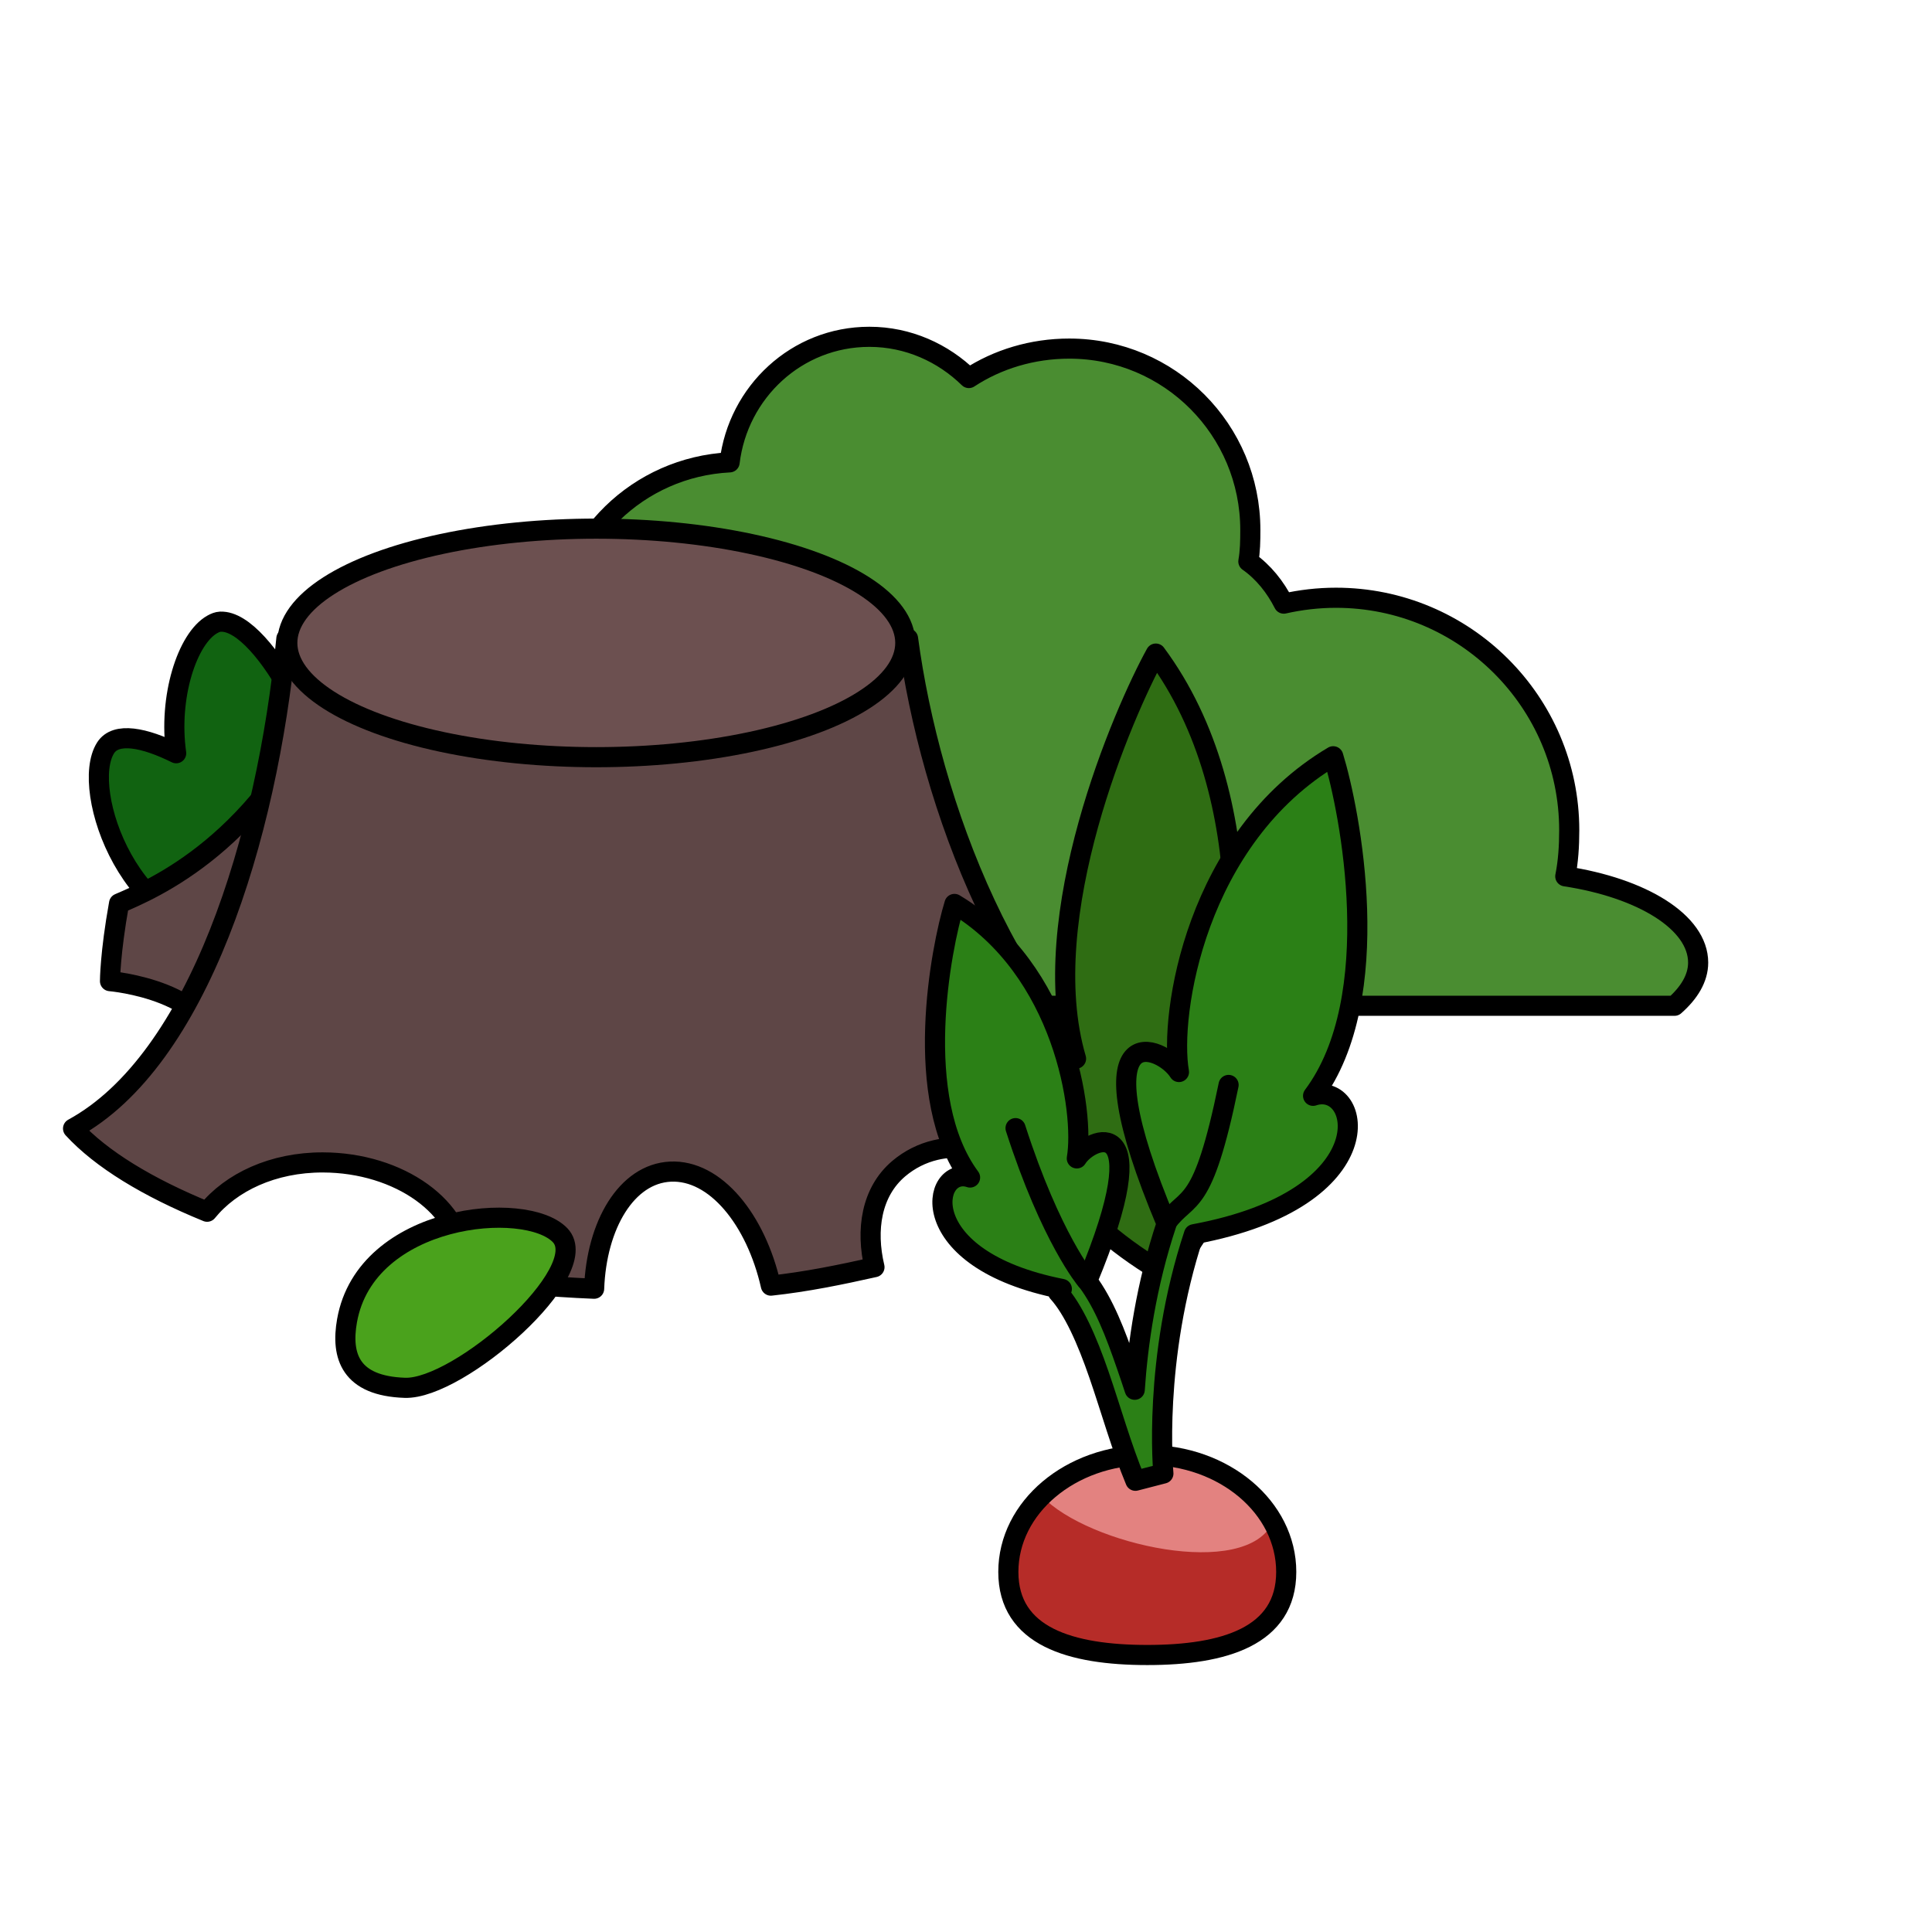 <?xml version="1.0" encoding="UTF-8" standalone="no"?>
<svg
   xmlns:dc="http://purl.org/dc/elements/1.1/"
   xmlns:cc="http://creativecommons.org/ns#"
   xmlns:rdf="http://www.w3.org/1999/02/22-rdf-syntax-ns#"
   xmlns:svg="http://www.w3.org/2000/svg"
   xmlns="http://www.w3.org/2000/svg"
   viewBox="0 0 48 48"
   version="1.1"
   id="svg4325"
   height="100%"
   width="100%">
  <defs
     id="defs4327" />
  <path
     style="display:inline;overflow:visible;visibility:visible;fill:#116311;fill-opacity:1;fill-rule:evenodd;stroke:#000000;stroke-width:0.5;stroke-linecap:round;stroke-linejoin:round;stroke-miterlimit:4;stroke-dasharray:none;stroke-dashoffset:0;stroke-opacity:1;marker:none;enable-background:accumulate"
     d="m 5.478,15.445 c -0.074,0.004 -0.135,0.03 -0.202,0.067 -0.625,0.349 -1.097,1.81 -0.899,3.202 -0.788,-0.391 -1.498,-0.535 -1.753,-0.134 -0.661,1.035 0.658,4.793 3.349,4.613 0.897,-0.06 1.565,-0.474 1.281,-1.791 -0.009,-0.041 -0.03,-0.091 -0.045,-0.134 0.332,-0.135 0.626,-0.467 0.809,-1.097 0.353,-1.214 -1.432,-4.778 -2.54,-4.725 z"
     id="path12521" />
  <path
     style="display:inline;overflow:visible;visibility:visible;opacity:1;fill:#4a8d31;fill-opacity:1;fill-rule:evenodd;stroke:#000000;stroke-width:0.5;stroke-linecap:round;stroke-linejoin:round;stroke-miterlimit:4;stroke-dasharray:none;stroke-dashoffset:0;stroke-opacity:1;marker:none;marker-start:none;marker-mid:none;marker-end:none;enable-background:accumulate"
     d="m 21.599,8.368 c -1.807,5.6e-6 -3.263,1.375 -3.472,3.119 -2.274,0.115 -4.086,1.891 -4.255,4.143 -0.458,-0.144 -0.938,-0.219 -1.443,-0.219 -2.652,-3e-6 -4.817,2.158 -4.817,4.801 -5e-6,0.857 0.239,1.643 0.636,2.339 -1.255,0.405 -2.03,0.912 -2.03,1.462 0,0.35 0.314,0.675 0.856,0.975 l 34.529,0 c 0.364,-0.321 0.587,-0.683 0.587,-1.072 -9e-6,-1.008 -1.399,-1.855 -3.301,-2.144 0.074,-0.369 0.098,-0.755 0.098,-1.145 -6e-6,-3.187 -2.598,-5.776 -5.796,-5.776 -0.444,-2e-6 -0.88,0.052 -1.296,0.146 -0.21,-0.413 -0.503,-0.783 -0.88,-1.048 0.045,-0.255 0.049,-0.513 0.049,-0.78 -8e-6,-2.487 -2.004,-4.508 -4.499,-4.508 -0.916,8.4e-6 -1.782,0.264 -2.494,0.731 -0.637,-0.623 -1.507,-1.024 -2.47,-1.024 z"
     id="path3279" />
  <path
     style="display:inline;overflow:visible;visibility:visible;fill:#5e4646;fill-opacity:1;fill-rule:evenodd;stroke:#000000;stroke-width:0.5;stroke-linecap:round;stroke-linejoin:round;stroke-miterlimit:4;stroke-dasharray:none;stroke-dashoffset:0;stroke-opacity:1;marker:none;enable-background:accumulate"
     d="m 8.236,16.882 c -1.684,4.088 -4.492,5.223 -5.278,5.564 -0.225,1.249 -0.225,1.93 -0.225,1.93 0,0 2.695,0.227 2.695,1.93 2.246,-3.179 3.144,-6.926 2.807,-9.424 z"
     id="path2520" />
  <path
     style="display:inline;overflow:visible;visibility:visible;fill:#5e4646;fill-opacity:1;fill-rule:evenodd;stroke:#000000;stroke-width:0.5;stroke-linecap:round;stroke-linejoin:round;stroke-miterlimit:4;stroke-dasharray:none;stroke-dashoffset:0;stroke-opacity:1;marker:none;enable-background:accumulate"
     d="m 7.115,15.866 c -0.481,4.972 -2.191,10.479 -5.3,12.172 0.697,0.759 1.851,1.463 3.331,2.067 0.594,-0.732 1.632,-1.228 2.877,-1.225 1.894,0.004 3.491,1.129 3.483,2.526 -6.23e-4,0.101 -0.059,0.208 -0.076,0.306 1.086,0.155 2.2,0.26 3.331,0.306 0.058,-1.59 0.808,-2.855 1.893,-2.909 1.118,-0.055 2.126,1.19 2.498,2.832 0.883,-0.095 1.736,-0.271 2.574,-0.459 -0.22,-0.924 -0.081,-1.87 0.606,-2.45 0.267,-0.225 0.578,-0.381 0.909,-0.459 0.991,-0.234 2.216,0.19 3.028,1.148 0.917,-0.549 1.751,-1.137 2.423,-1.914 -3.597,-2.425 -5.586,-7.852 -6.132,-11.942 l -15.445,0 z"
     id="path2508" />
  <ellipse
     ry="2.839"
     rx="7.677"
     cy="15.973"
     cx="14.815"
     style="display:inline;overflow:visible;visibility:visible;fill:#6c5050;fill-opacity:1;fill-rule:evenodd;stroke:#000000;stroke-width:0.5;stroke-linecap:round;stroke-linejoin:round;stroke-miterlimit:4;stroke-dasharray:none;stroke-dashoffset:0;stroke-opacity:1;marker:none;enable-background:accumulate"
     id="path2522" />
  <path
     id="path3719"
     d="m 31.956,39.054 c 0,1.604 -1.546,2.064 -3.452,2.064 -1.905,0 -3.452,-0.46 -3.452,-2.064 0,-1.604 1.546,-2.906 3.452,-2.906 1.905,0 3.452,1.302 3.452,2.906 z"
     style="display:inline;overflow:visible;visibility:visible;fill:#b62c28;fill-opacity:1;fill-rule:evenodd;stroke:none;stroke-width:0.5;stroke-linecap:round;stroke-linejoin:miter;stroke-miterlimit:4;stroke-dashoffset:0;stroke-opacity:1;marker:none;marker-start:none;marker-mid:none;marker-end:none;enable-background:accumulate" />
  <path
     style="display:inline;fill:#e38280;fill-opacity:1;fill-rule:evenodd;stroke:none;stroke-width:1px;stroke-linecap:butt;stroke-linejoin:miter;stroke-opacity:1"
     d="m 28.494,36.143 c -1.055,0 -1.97,0.406 -2.603,1.035 1.135,1.199 5.08,2.089 5.739,0.627 -0.556,-0.978 -1.763,-1.662 -3.136,-1.662 z"
     id="path3714" />
  <path
     style="display:inline;overflow:visible;visibility:visible;fill:none;fill-opacity:1;fill-rule:evenodd;stroke:#000000;stroke-width:0.5;stroke-linecap:round;stroke-linejoin:miter;stroke-miterlimit:4;stroke-dashoffset:0;stroke-opacity:1;marker:none;marker-start:none;marker-mid:none;marker-end:none;enable-background:accumulate"
     d="m 31.956,39.054 c 0,1.604 -1.546,2.064 -3.452,2.064 -1.905,0 -3.452,-0.46 -3.452,-2.064 0,-1.604 1.546,-2.906 3.452,-2.906 1.905,0 3.452,1.302 3.452,2.906 z"
     id="path3693" />
  <path
     style="display:inline;overflow:visible;visibility:visible;opacity:1;fill:#2f6d13;fill-opacity:1;fill-rule:evenodd;stroke:#000000;stroke-width:0.5;stroke-linecap:round;stroke-linejoin:round;stroke-miterlimit:4;stroke-dasharray:none;stroke-dashoffset:0;stroke-opacity:1;marker:none;marker-start:none;marker-mid:none;marker-end:none;enable-background:accumulate"
     d="m 28.716,16.238 c 2.672,3.598 2.03,8.978 1.373,10.568 0.595,-0.641 3.014,-0.921 -1.046,4.903 C 24.093,28.876 25.664,25.359 26.734,26.302 25.697,22.777 27.925,17.67 28.716,16.238 Z"
     id="path3703" />
  <path
     style="display:inline;overflow:visible;visibility:visible;opacity:1;fill:#2b8016;fill-opacity:1;fill-rule:evenodd;stroke:#000000;stroke-width:0.5;stroke-linecap:round;stroke-linejoin:round;stroke-miterlimit:4;stroke-dasharray:none;stroke-dashoffset:0;stroke-opacity:1;marker:none;marker-start:none;marker-mid:none;marker-end:none;enable-background:accumulate"
     d="m 33.123,18.789 c -3.41,2.022 -4.082,6.413 -3.832,7.845 -0.407,-0.659 -2.542,-1.545 -0.307,3.767 -0.512,1.536 -0.716,2.998 -0.792,4.127 -0.07,-0.215 -0.137,-0.411 -0.21,-0.622 -0.268,-0.777 -0.55,-1.517 -0.97,-2.08 1.789,-4.292 0.066,-3.578 -0.259,-3.046 0.199,-1.154 -0.32,-4.692 -3.04,-6.322 -0.332,1.087 -1.071,4.828 0.388,6.797 -0.953,-0.325 -1.462,2.031 2.28,2.768 l -0.097,0.082 c 0.388,0.429 0.722,1.187 1.019,2.047 0.297,0.86 0.56,1.807 0.906,2.637 l 0.695,-0.18 c 0,0 -0.273,-2.824 0.76,-5.945 4.805,-0.891 4.163,-3.846 2.959,-3.439 1.83,-2.443 0.917,-7.087 0.501,-8.435 z"
     id="path3697" />
  <path
     style="display:inline;fill:none;fill-rule:evenodd;stroke:#000000;stroke-width:0.5;stroke-linecap:round;stroke-linejoin:miter;stroke-miterlimit:4;stroke-dasharray:none;stroke-opacity:1"
     d="m 26.988,31.803 c 0,0 -0.875,-1.035 -1.757,-3.775"
     id="path3710" />
  <path
     style="display:inline;fill:none;fill-rule:evenodd;stroke:#000000;stroke-width:0.5;stroke-linecap:round;stroke-linejoin:miter;stroke-miterlimit:4;stroke-dasharray:none;stroke-opacity:1"
     d="m 28.991,30.362 c 0.529,-0.715 0.886,-0.25 1.533,-3.407"
     id="path3712" />
  <path
     style="display:inline;overflow:visible;visibility:visible;fill:#4aa21c;fill-opacity:1;fill-rule:evenodd;stroke:#000000;stroke-width:0.5;stroke-linecap:round;stroke-linejoin:round;stroke-miterlimit:4;stroke-dasharray:none;stroke-dashoffset:0;stroke-opacity:1;marker:none;enable-background:accumulate"
     d="m 8.622,32.812 c 0.469,-2.647 4.444,-3.014 5.294,-2.123 0.85,0.892 -2.508,3.838 -3.858,3.791 -1.351,-0.046 -1.592,-0.787 -1.436,-1.669 z"
     id="path12525" />
</svg>
